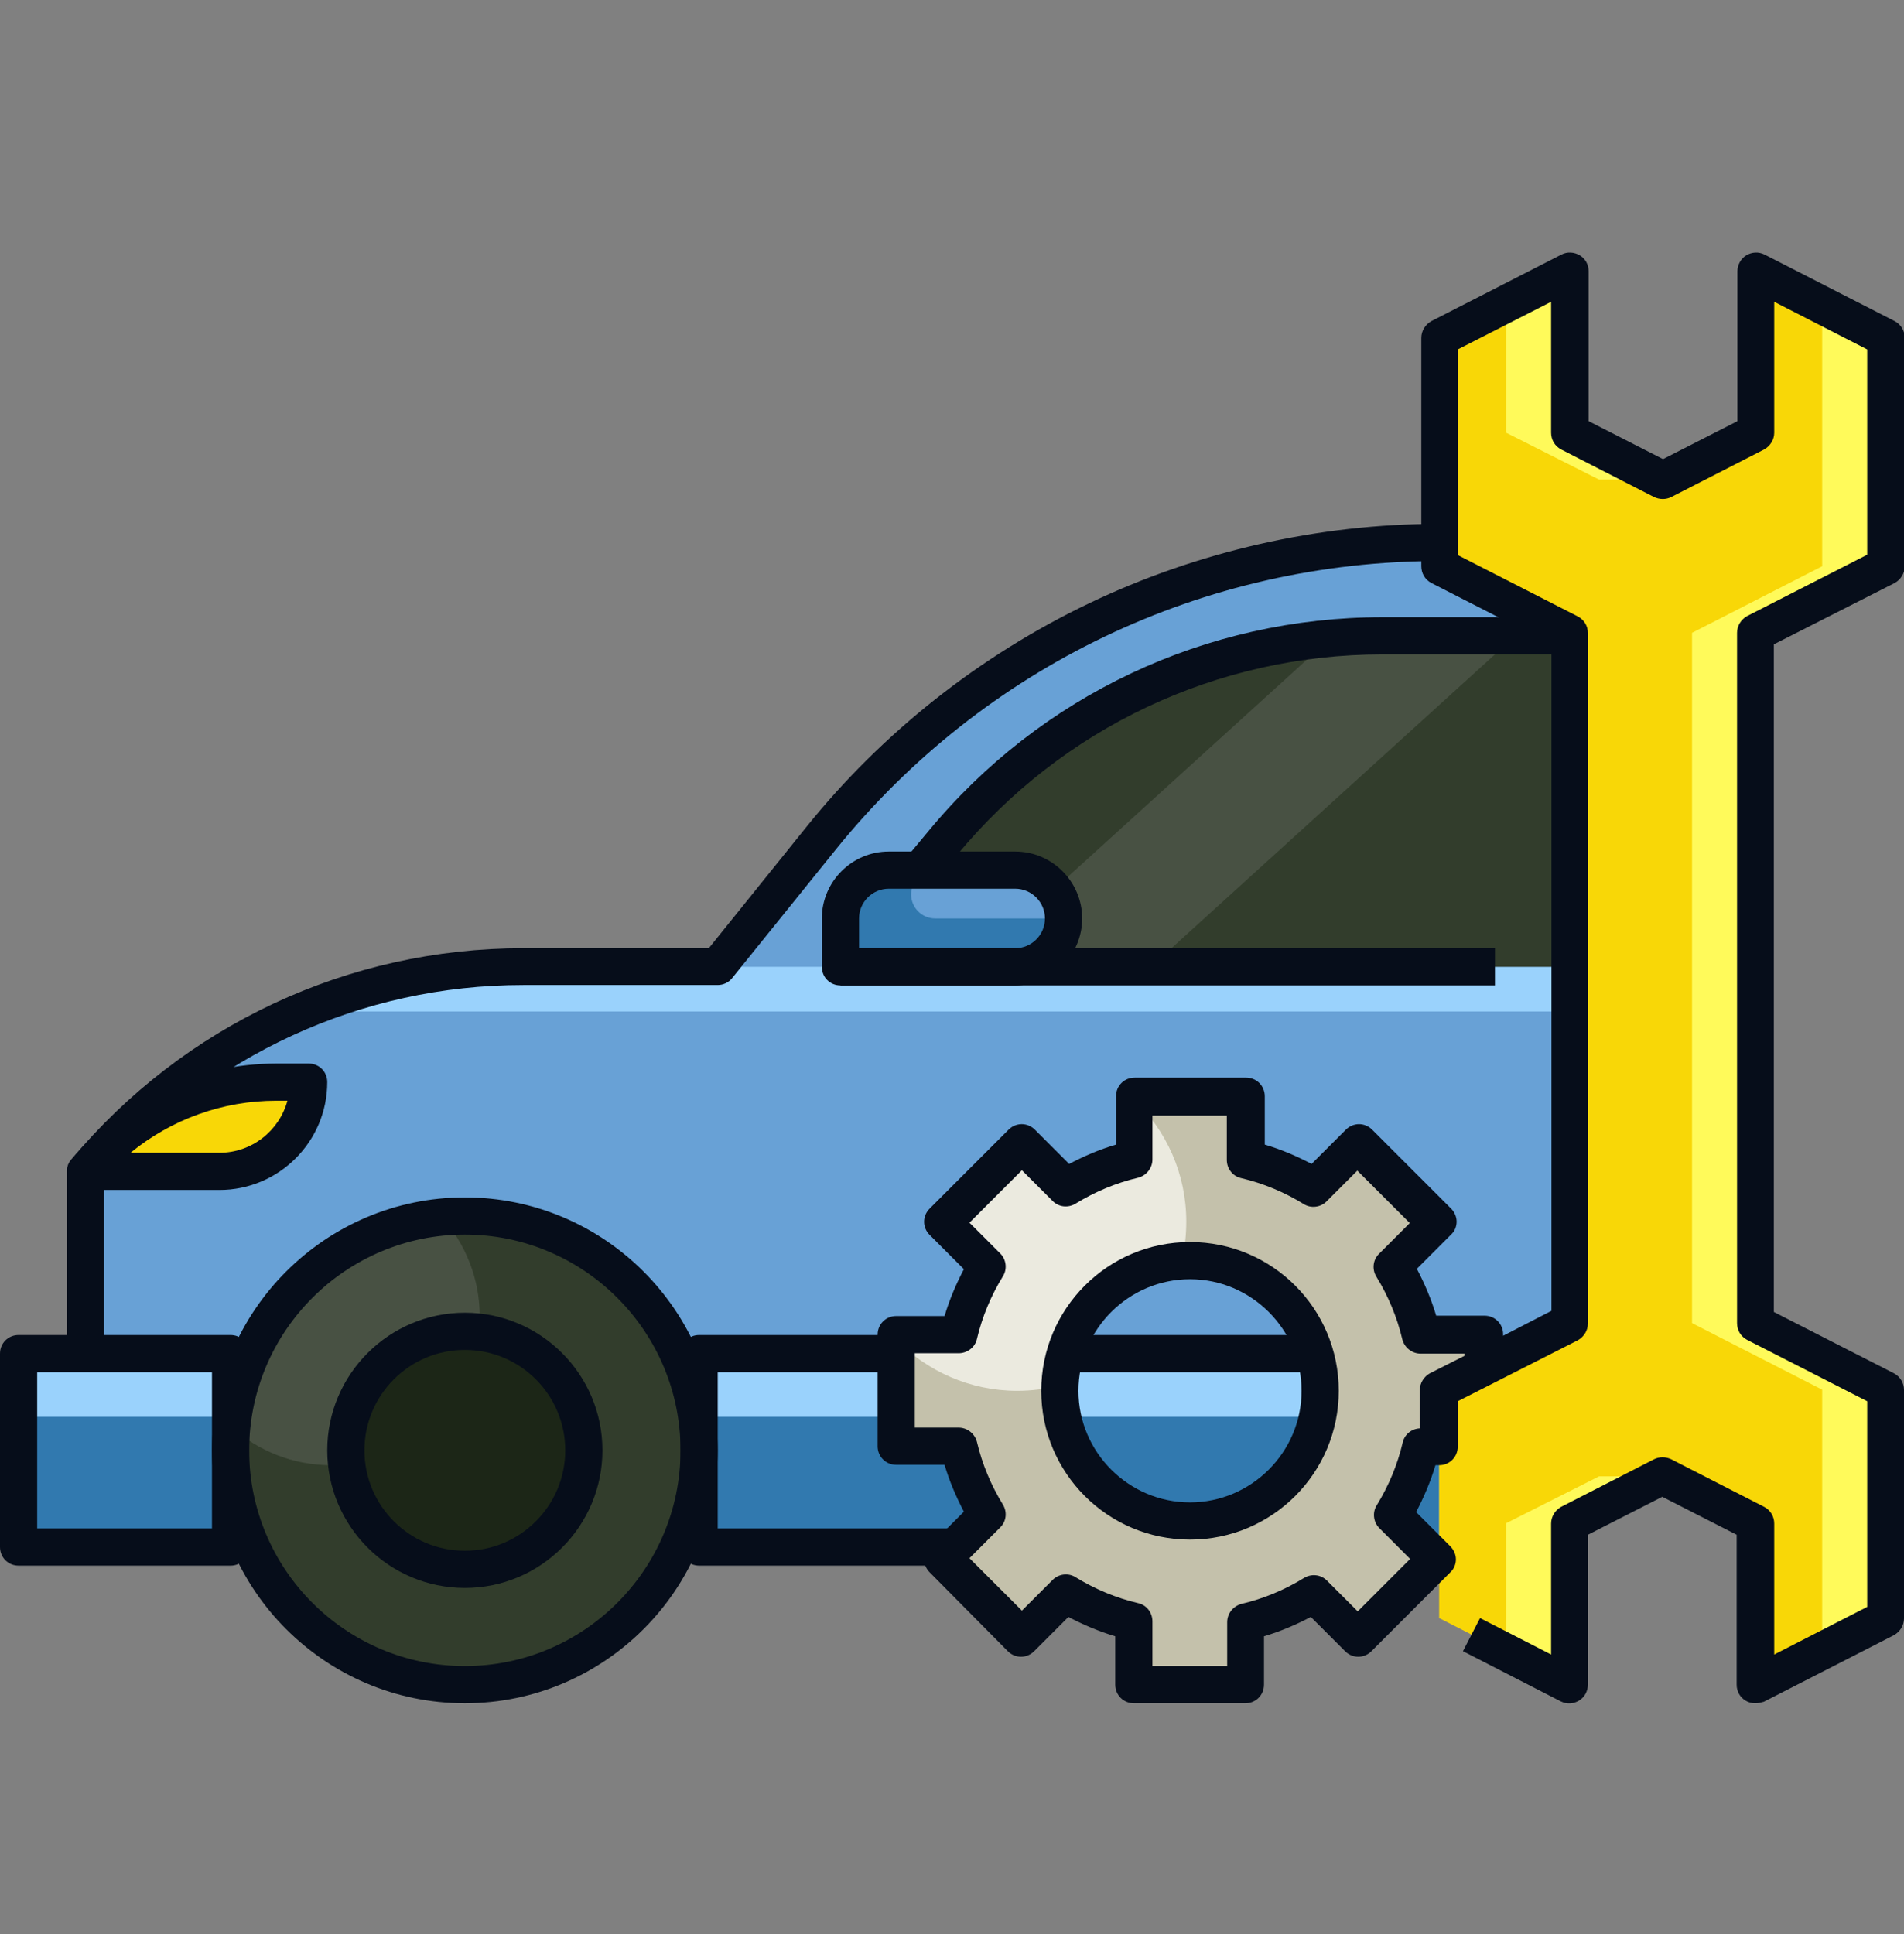 <svg width="64" height="65" viewBox="0 0 64 65" fill="none" xmlns="http://www.w3.org/2000/svg">
<rect x="0" y="0" width="64" height="65" fill="#808080" stroke="none"/>
<g clip-path="url(#clip0_133_2774)">
<path d="M27.613 28.168L24.125 32.493H17.587C11.912 32.493 6.525 35.005 2.875 39.368V48.618H55.875V18.243H48.375C40.312 18.243 32.688 21.893 27.613 28.168Z" fill="#68A1D6"/>
<path d="M17.587 32.493C15 32.493 12.488 32.993 10.15 33.993H55.875V32.493H24.125H17.587Z" fill="#9AD2FC"/>
<path d="M15.625 56.618C19.974 56.618 23.5 53.092 23.5 48.743C23.5 44.394 19.974 40.868 15.625 40.868C11.276 40.868 7.75 44.394 7.75 48.743C7.75 53.092 11.276 56.618 15.625 56.618Z" fill="#323D2C"/>
<path d="M14.85 40.906C11.125 41.268 8.15 44.243 7.788 47.968C8.675 48.755 9.838 49.243 11.125 49.243C13.887 49.243 16.125 47.005 16.125 44.243C16.125 42.956 15.637 41.793 14.85 40.906Z" fill="#485143"/>
<path d="M15.625 52.743C17.834 52.743 19.625 50.952 19.625 48.743C19.625 46.534 17.834 44.743 15.625 44.743C13.416 44.743 11.625 46.534 11.625 48.743C11.625 50.952 13.416 52.743 15.625 52.743Z" fill="#1C2617"/>
<path d="M7.75 45.493H0.625V51.993H7.75V45.493Z" fill="#9AD2FC"/>
<path d="M7.75 47.618H0.625V51.993H7.75V47.618Z" fill="#3179AF"/>
<path d="M48.375 45.493H23.5V51.993H48.375V45.493Z" fill="#9AD2FC"/>
<path d="M48.375 47.618H23.5V51.993H48.375V47.618Z" fill="#3179AF"/>
<path d="M52.75 21.368H46.475C40.75 21.368 35.325 23.93 31.688 28.343L28.25 32.493H52.75V21.368Z" fill="#323D2C"/>
<path d="M50.938 21.368H44.812L32.562 32.493H38.688L50.938 21.368Z" fill="#485143"/>
<path d="M34.125 29.243H29.875C28.975 29.243 28.25 29.968 28.25 30.868V32.493H34.125C35.025 32.493 35.75 31.768 35.75 30.868C35.75 29.968 35.025 29.243 34.125 29.243Z" fill="#3179AF"/>
<path d="M34.125 29.243H31.438C30.988 29.243 30.625 29.605 30.625 30.055C30.625 30.505 30.988 30.868 31.438 30.868H35.75C35.75 29.968 35.025 29.243 34.125 29.243Z" fill="#68A1D6"/>
<path d="M10.375 36.368H9.3C6.825 36.368 4.475 37.468 2.875 39.368H7.375C9.037 39.368 10.375 38.03 10.375 36.368Z" fill="#F8D707"/>
<path d="M49.875 48.618V44.868H47.775C47.575 43.993 47.25 43.268 46.825 42.568L48.312 41.08L45.663 38.43L44.175 39.918C43.475 39.493 42.7 39.168 41.875 38.968V36.868H38.125V38.968C37.3 39.168 36.525 39.493 35.825 39.918L34.337 38.43L31.688 41.08L33.175 42.568C32.75 43.268 32.425 43.993 32.225 44.868H30.125V48.618H32.225C32.425 49.493 32.75 50.218 33.175 50.918L31.688 52.405L34.337 55.055L35.825 53.568C36.525 53.993 37.3 54.318 38.125 54.518V56.618H41.875V54.518C42.7 54.318 43.475 53.993 44.175 53.568L45.663 55.055L48.312 52.405L46.825 50.918C47.25 50.218 47.575 49.493 47.775 48.618H49.875ZM40 51.118C37.587 51.118 35.625 49.155 35.625 46.743C35.625 44.33 37.587 42.368 40 42.368C42.413 42.368 44.375 44.33 44.375 46.743C44.375 49.155 42.413 51.118 40 51.118Z" fill="#C4C1AB"/>
<path d="M63.375 19.03V11.355L59 9.118V14.543L55.875 16.143L52.75 14.543V9.118L48.375 11.355V19.03L52.75 21.268V44.468L48.375 46.705V54.38L52.75 56.618V51.193L55.875 49.593L59 51.193V56.618L63.375 54.38V46.705L59 44.468V21.268L63.375 19.03Z" fill="#F8D707"/>
<path d="M53.75 49.618L50.625 51.193V55.53L52.75 56.618V51.193L55.875 49.618H53.75Z" fill="#FFFA5A"/>
<path d="M50.625 10.205V14.543L53.75 16.118H55.875L52.75 14.543V9.118L50.625 10.205Z" fill="#FFFA5A"/>
<path d="M63.375 19.03V11.355L61.25 10.268V19.03L56.875 21.268V44.468L61.25 46.705V55.468L63.375 54.38V46.705L59 44.468V21.268L63.375 19.03Z" fill="#FFFA5A"/>
<path d="M39.725 42.38C39.825 41.955 39.875 41.518 39.875 41.055C39.875 39.443 39.2 37.993 38.125 36.955V38.968C37.3 39.168 36.525 39.493 35.825 39.918L34.337 38.43L31.688 41.08L33.175 42.568C32.75 43.268 32.425 43.993 32.225 44.868H30.125V45.03C31.163 46.08 32.6 46.743 34.188 46.743C34.688 46.743 35.175 46.68 35.625 46.555C35.725 44.318 37.5 42.518 39.725 42.38Z" fill="#EBEADF"/>
<path d="M15.625 57.243C10.938 57.243 7.125 53.43 7.125 48.743C7.125 44.055 10.938 40.243 15.625 40.243C20.312 40.243 24.125 44.055 24.125 48.743C24.125 53.43 20.312 57.243 15.625 57.243ZM15.625 41.493C11.625 41.493 8.375 44.743 8.375 48.743C8.375 52.743 11.625 55.993 15.625 55.993C19.625 55.993 22.875 52.743 22.875 48.743C22.875 44.743 19.625 41.493 15.625 41.493Z" fill="#060D1A"/>
<path d="M15.625 53.368C13.075 53.368 11 51.293 11 48.743C11 46.193 13.075 44.118 15.625 44.118C18.175 44.118 20.25 46.193 20.25 48.743C20.25 51.293 18.175 53.368 15.625 53.368ZM15.625 45.368C13.762 45.368 12.25 46.88 12.25 48.743C12.25 50.605 13.762 52.118 15.625 52.118C17.488 52.118 19 50.605 19 48.743C19 46.88 17.488 45.368 15.625 45.368ZM7.75 52.618H0.625C0.275 52.618 0 52.343 0 51.993V45.493C0 45.143 0.275 44.868 0.625 44.868H7.75C8.1 44.868 8.375 45.143 8.375 45.493V51.993C8.375 52.343 8.1 52.618 7.75 52.618ZM1.25 51.368H7.125V46.118H1.25V51.368Z" fill="#060D1A"/>
<path d="M3.5 45.493H2.25V39.368C2.25 39.218 2.3 39.081 2.4 38.968C6.175 34.456 11.7 31.868 17.587 31.868H23.825L27.125 27.768C29.663 24.618 32.938 22.03 36.6 20.28C40.25 18.53 44.325 17.605 48.375 17.605V18.855C40.462 18.855 33.075 22.393 28.1 28.543L24.613 32.868C24.5 33.018 24.312 33.105 24.125 33.105H17.587C12.15 33.105 7.025 35.468 3.5 39.581V45.493Z" fill="#060D1A"/>
<path d="M34.125 33.118H28.25C27.9 33.118 27.625 32.843 27.625 32.493V30.868C27.625 29.63 28.637 28.618 29.875 28.618H34.125C35.362 28.618 36.375 29.63 36.375 30.868C36.375 32.105 35.362 33.118 34.125 33.118ZM28.875 31.868H34.125C34.675 31.868 35.125 31.418 35.125 30.868C35.125 30.318 34.675 29.868 34.125 29.868H29.875C29.325 29.868 28.875 30.318 28.875 30.868V31.868ZM7.375 39.993H2.875C2.638 39.993 2.413 39.855 2.312 39.63C2.212 39.405 2.237 39.155 2.4 38.968C4.112 36.918 6.625 35.743 9.3 35.743H10.375C10.725 35.743 11 36.018 11 36.368C11 38.368 9.375 39.993 7.375 39.993ZM4.388 38.743H7.375C8.463 38.743 9.387 38.005 9.662 36.993H9.287C7.487 36.993 5.763 37.618 4.388 38.743Z" fill="#060D1A"/>
<path d="M59 57.243C58.888 57.243 58.775 57.218 58.675 57.155C58.487 57.043 58.375 56.843 58.375 56.618V51.58L55.875 50.305L53.375 51.58V56.618C53.375 56.83 53.263 57.043 53.075 57.155C52.888 57.268 52.663 57.28 52.462 57.18L49.175 55.493L49.75 54.38L52.138 55.605V51.205C52.138 50.968 52.275 50.755 52.475 50.643L55.6 49.043C55.775 48.955 55.987 48.955 56.175 49.043L59.3 50.643C59.513 50.755 59.638 50.968 59.638 51.205V55.605L62.763 54.005V47.093L58.725 45.03C58.513 44.918 58.388 44.705 58.388 44.468V21.268C58.388 21.03 58.525 20.818 58.725 20.705L62.763 18.643V11.743L59.638 10.143V14.543C59.638 14.78 59.5 14.993 59.3 15.105L56.175 16.705C56 16.793 55.788 16.793 55.6 16.705L52.475 15.105C52.263 14.993 52.138 14.78 52.138 14.543V10.143L49 11.743V18.655L53.038 20.718C53.25 20.83 53.375 21.043 53.375 21.28V44.48C53.375 44.718 53.237 44.93 53.038 45.043L49 47.093V48.618C49 48.968 48.725 49.243 48.375 49.243H48.25C48.087 49.793 47.862 50.318 47.6 50.818L48.75 51.968C48.862 52.08 48.938 52.243 48.938 52.405C48.938 52.568 48.875 52.73 48.75 52.843L46.1 55.493C45.85 55.743 45.462 55.743 45.212 55.493L44.062 54.343C43.562 54.605 43.038 54.83 42.487 54.993V56.618C42.487 56.968 42.212 57.243 41.862 57.243H38.112C37.763 57.243 37.487 56.968 37.487 56.618V54.993C36.938 54.83 36.413 54.605 35.913 54.343L34.763 55.493C34.513 55.743 34.125 55.743 33.875 55.493L31.25 52.843C31 52.593 31 52.205 31.25 51.955L32.4 50.805C32.138 50.305 31.913 49.78 31.75 49.23H30.125C29.775 49.23 29.5 48.955 29.5 48.605V44.855C29.5 44.505 29.775 44.23 30.125 44.23H31.75C31.913 43.68 32.138 43.155 32.4 42.655L31.25 41.505C31 41.255 31 40.868 31.25 40.618L33.9 37.968C34.15 37.718 34.538 37.718 34.788 37.968L35.938 39.118C36.438 38.855 36.962 38.63 37.513 38.468V36.843C37.513 36.493 37.788 36.218 38.138 36.218H41.888C42.237 36.218 42.513 36.493 42.513 36.843V38.468C43.062 38.63 43.587 38.855 44.087 39.118L45.237 37.968C45.487 37.718 45.875 37.718 46.125 37.968L48.775 40.618C48.888 40.73 48.962 40.893 48.962 41.055C48.962 41.218 48.9 41.38 48.775 41.493L47.625 42.643C47.888 43.143 48.112 43.668 48.275 44.218H49.9C50.25 44.218 50.525 44.493 50.525 44.843V44.893L52.15 44.055V21.655L48.112 19.593C47.9 19.48 47.775 19.268 47.775 19.03V11.355C47.775 11.118 47.913 10.905 48.112 10.793L52.487 8.555C52.675 8.455 52.913 8.468 53.1 8.58C53.288 8.693 53.4 8.893 53.4 9.118V14.155L55.9 15.43L58.4 14.155V9.118C58.4 8.905 58.513 8.693 58.7 8.58C58.888 8.468 59.112 8.455 59.312 8.555L63.688 10.793C63.9 10.905 64.025 11.118 64.025 11.355V19.03C64.025 19.268 63.888 19.48 63.688 19.593L59.625 21.655V44.093L63.663 46.155C63.875 46.268 64 46.48 64 46.718V54.393C64 54.63 63.862 54.843 63.663 54.955L59.288 57.193C59.2 57.218 59.1 57.243 59 57.243ZM38.75 55.993H41.25V54.518C41.25 54.23 41.45 53.98 41.725 53.905C42.475 53.73 43.188 53.43 43.837 53.03C44.087 52.88 44.4 52.918 44.6 53.118L45.638 54.155L47.4 52.393L46.362 51.355C46.163 51.155 46.125 50.83 46.275 50.593C46.675 49.943 46.975 49.23 47.15 48.48C47.212 48.205 47.45 48.018 47.725 48.005V46.718C47.725 46.48 47.862 46.268 48.062 46.155L49.225 45.568V45.493H47.75C47.462 45.493 47.212 45.293 47.138 45.018C46.962 44.268 46.663 43.555 46.263 42.905C46.112 42.655 46.15 42.343 46.35 42.143L47.388 41.105L45.625 39.343L44.587 40.38C44.388 40.58 44.062 40.618 43.825 40.468C43.175 40.068 42.462 39.768 41.712 39.593C41.438 39.53 41.237 39.28 41.237 38.98V37.493H38.737V38.968C38.737 39.255 38.538 39.505 38.263 39.58C37.513 39.755 36.8 40.055 36.15 40.455C35.9 40.605 35.587 40.568 35.388 40.368L34.35 39.33L32.587 41.093L33.625 42.13C33.825 42.33 33.862 42.655 33.712 42.893C33.312 43.543 33.013 44.255 32.837 45.005C32.775 45.28 32.513 45.48 32.225 45.48H30.75V47.98H32.225C32.513 47.98 32.763 48.18 32.837 48.455C33.013 49.205 33.312 49.918 33.712 50.568C33.862 50.818 33.825 51.13 33.625 51.33L32.587 52.368L34.35 54.13L35.388 53.093C35.587 52.893 35.913 52.855 36.15 53.005C36.8 53.405 37.513 53.705 38.263 53.88C38.538 53.943 38.737 54.193 38.737 54.493V55.993H38.75ZM40 51.743C37.237 51.743 35 49.505 35 46.743C35 43.98 37.237 41.743 40 41.743C42.763 41.743 45 43.98 45 46.743C45 49.505 42.763 51.743 40 51.743ZM40 42.993C37.938 42.993 36.25 44.68 36.25 46.743C36.25 48.805 37.938 50.493 40 50.493C42.062 50.493 43.75 48.805 43.75 46.743C43.75 44.68 42.062 42.993 40 42.993Z" fill="#060D1A"/>
<path d="M31.413 29.643L30.45 28.843L31.2 27.943C34.975 23.368 40.538 20.743 46.475 20.743H52.75V21.993H46.475C40.913 21.993 35.7 24.455 32.163 28.743L31.413 29.643Z" fill="#060D1A"/>
<path d="M50.25 31.868H28.25V33.118H50.25V31.868Z" fill="#060D1A"/>
<path d="M32.1 52.618H23.5C23.15 52.618 22.875 52.343 22.875 51.993V45.493C22.875 45.143 23.15 44.868 23.5 44.868H30.125V46.118H24.125V51.368H32.1V52.618Z" fill="#060D1A"/>
<path d="M44.2 44.868H35.812V46.118H44.2V44.868Z" fill="#060D1A"/>
</g>
<defs>
<clipPath id="clip0_133_2774">
<rect width="64" height="64" fill="white" transform="translate(0 0.868)"/>
</clipPath>
</defs>
</svg>
